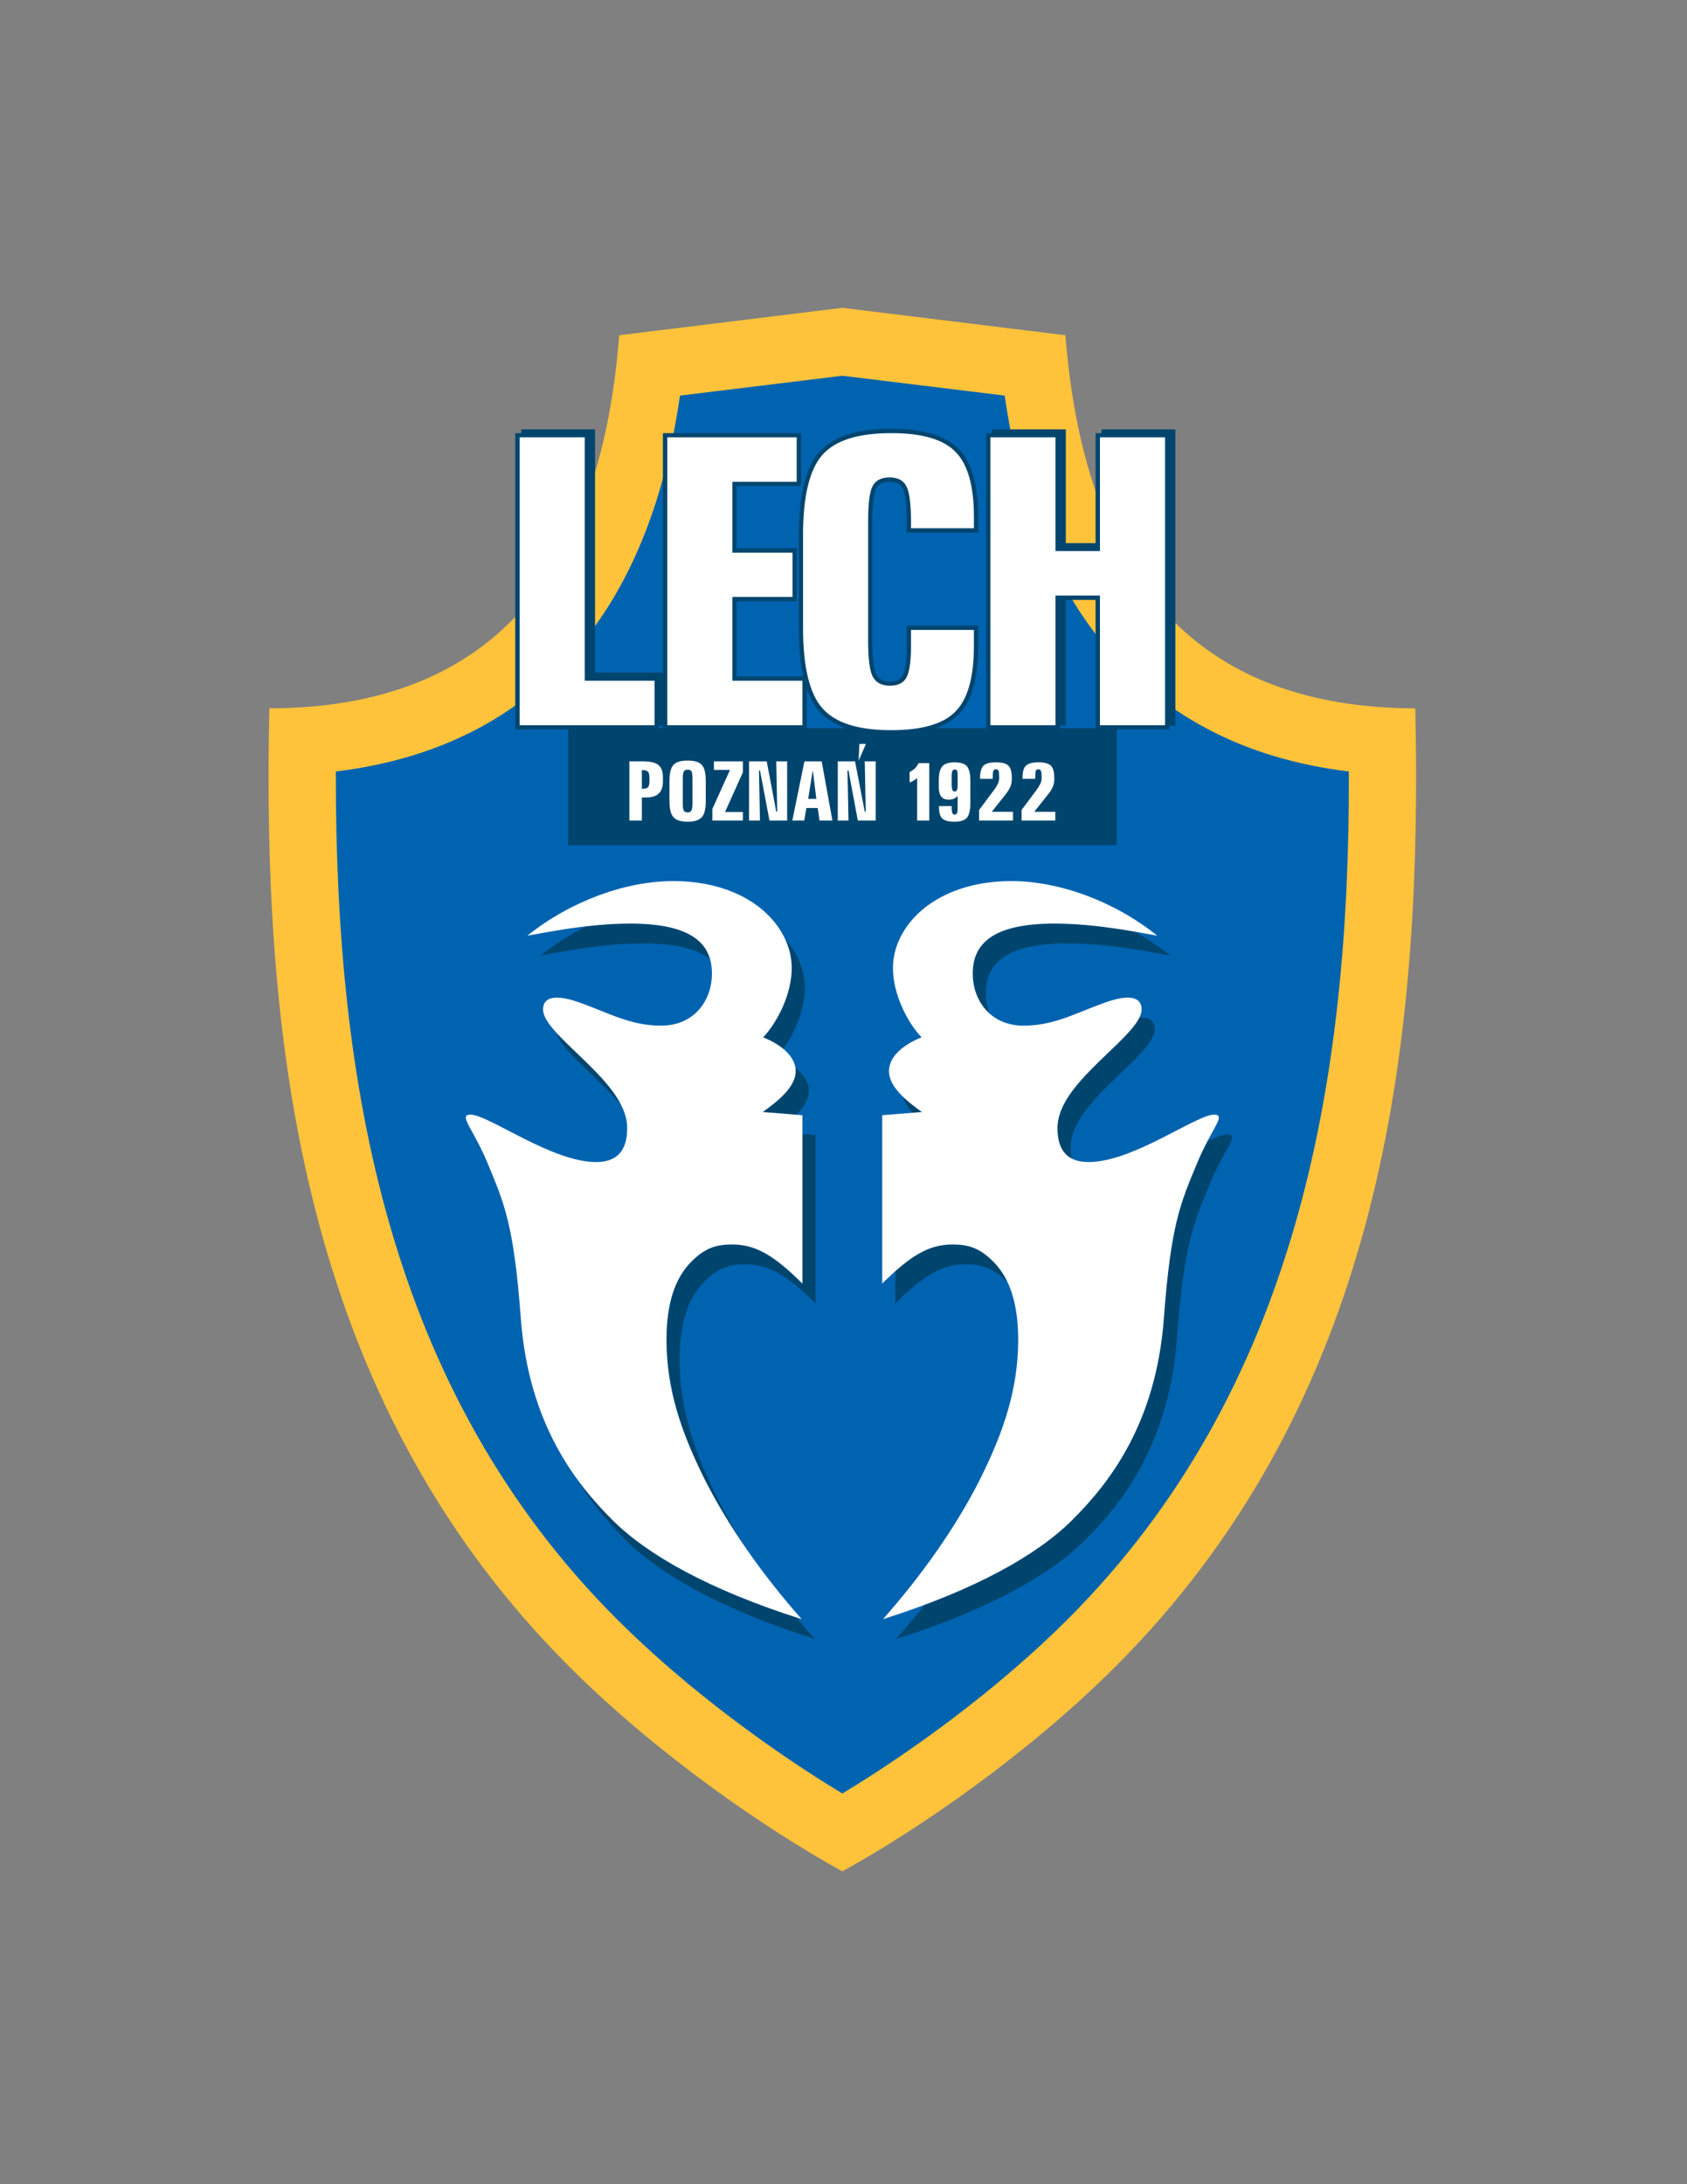 <?xml version="1.0" encoding="iso-8859-1"?>
<!-- Generator: Adobe Illustrator 24.0.1, SVG Export Plug-In . SVG Version: 6.00 Build 0)  -->
<svg version="1.1" id="Layer_1" xmlns="http://www.w3.org/2000/svg" xmlns:xlink="http://www.w3.org/1999/xlink" x="0px" y="0px"
	 viewBox="0 0 612 792" style="enable-background:new 0 0 612 792;" xml:space="preserve">
<rect x="0" y="0" width="612" height="792" fill="#808080" stroke="none"/>
<path style="fill:#FEC33B;" d="M386.504,121.56l-80.928-9.936l-80.928,9.936c-5.688,72.144-35.208,135.144-126.936,135.288
	c-0.144,7.704-0.288,16.344-0.288,24.552c0,109.944,16.632,230.472,109.008,322.848c31.536,31.536,71.136,58.896,99.144,74.304
	c28.008-15.408,67.608-42.768,99.144-74.304c92.376-92.376,109.008-212.904,109.008-322.848c0-8.208-0.144-16.848-0.288-24.552
	C421.712,256.704,392.192,193.704,386.504,121.56z"/>
<path style="fill:#0063B0;" d="M305.576,136.248c4.104,0.504,37.584,4.608,58.896,7.2c5.256,36.288,16.632,65.736,34.056,87.84
	c21.744,27.576,52.2,43.776,90.792,48.456c0.432,112.032-18.576,223.992-101.88,307.296c-26.064,26.064-57.528,48.6-81.864,63.288
	c-24.336-14.688-55.8-37.224-81.864-63.288c-83.448-83.448-102.096-195.12-101.88-307.296c38.592-4.68,69.048-20.88,90.792-48.456
	c17.424-22.104,28.8-51.552,34.056-87.84C267.992,140.856,301.472,136.752,305.576,136.248z"/>
<path style="fill:#00456E;" d="M399.608,155.688c0,0,0,0.504,0,1.368h-2.16c0,0,0,32.4,0,39.888h-10.8c0-2.88,0-41.256,0-41.256
	h-26.712v1.368h-2.16v106.992h-18.288c3.456-1.224,6.192-2.88,8.28-4.968c4.752-4.824,7.128-12.96,7.128-24.912v-7.344h-25.992
	v7.488c0,6.624-0.792,9.432-1.44,10.584c-0.504,0.936-1.584,2.232-4.608,2.232c-2.376,0-3.888-0.792-4.824-2.376
	c-0.72-1.296-1.584-4.536-1.584-12.312v-43.128c0-7.92,0.864-11.088,1.512-12.384c0.864-1.512,2.448-2.232,4.752-2.232
	c3.096,0,4.176,1.296,4.68,2.232c0.72,1.296,1.512,4.464,1.512,12.384v3.816h25.992v-5.616c0-11.664-2.448-20.016-7.128-24.768
	c-4.752-4.824-12.96-7.272-24.336-7.272c-12.456,0-21.24,2.808-26.208,8.352c-4.968,5.616-7.416,15.48-7.416,30.24v33.552
	c0,6.984,0.504,12.816,1.584,17.64H267.2V218.04c2.736,0,21.816,0,21.816,0v-19.224c0,0-19.08,0-21.816,0v-22.608
	c2.736,0,23.4,0,23.4,0v-19.152h-50.112v86.832h-24.624c0-2.952,0-88.2,0-88.2H189.08v1.368h-2.16V264.48h19.152v41.976H405.08
	V264.48h19.152v-1.368h2.16V155.688H399.608L399.608,155.688z M240.488,264.048h-1.512v-0.936h1.512V264.048L240.488,264.048z
	 M292.688,264.048v-14.256c1.152,3.312,2.664,6.048,4.464,8.136c2.376,2.664,5.688,4.68,9.72,6.12H292.688L292.688,264.048z
	 M384.488,263.112h2.16c0,0,0-37.512,0-45.576h10.8v46.512h-12.96V263.112z"/>
<path style="fill:#00456E;" d="M327.536,397.608c0.576,2.088,1.8,4.032,3.528,5.904l3.384-0.288
	C332,401.496,329.624,399.624,327.536,397.608z"/>
<path style="fill:#00456E;" d="M345.608,451.248c-7.2,0-12.96,2.736-20.808,9.648v11.736c10.368-10.296,16.992-14.184,25.56-14.184
	c5.616,0,9.792,1.224,14.832,6.264c0.144,0.144,0.288,0.36,0.504,0.576c-1.368-3.096-3.168-5.688-5.328-7.776
	C355.4,452.472,351.224,451.248,345.608,451.248z"/>
<path style="fill:#00456E;" d="M333.296,375c0.216,0.432,0.432,0.864,0.72,1.296c0.072,0,0.216-0.072,0.288-0.144
	C333.944,375.792,333.584,375.432,333.296,375z"/>
<path style="fill:#00456E;" d="M352.88,353.04c0,5.472,2.016,10.8,6.048,14.4c-0.864-2.304-1.296-4.68-1.296-7.2
	c0-10.584,6.912-18.144,29.592-18.144c15.84,0,31.32,3.384,37.368,4.392c-4.032-3.24-8.424-6.12-12.888-8.64
	c-7.632-1.368-18.36-2.952-29.232-2.952C359.792,334.896,352.88,342.456,352.88,353.04z"/>
<path style="fill:#00456E;" d="M445.256,411.36c-1.584,0-4.104,1.008-7.2,2.52c-1.152,2.16-2.448,4.68-3.672,7.632
	c-6.12,14.688-9.648,22.392-12.168,56.592c-2.88,38.16-19.8,59.688-33.264,73.08c-10.512,10.512-28.008,21.168-53.496,30.744
	c-3.312,4.176-6.768,8.352-10.368,12.384c33.84-10.728,56.16-23.472,68.616-35.928c13.464-13.392,30.384-34.92,33.264-73.08
	c2.52-34.2,6.12-41.904,12.168-56.592c3.744-8.856,7.776-14.256,7.776-16.2C446.912,411.648,446.264,411.36,445.256,411.36z"/>
<path style="fill:#00456E;" d="M400.256,383.424c-8.064,7.776-16.632,16.416-16.632,25.632c0,5.616,1.728,9.216,5.112,11.016
	c-0.216-1.152-0.36-2.376-0.36-3.816c0-9.216,8.64-17.928,16.632-25.632c7.2-6.84,13.896-12.96,13.896-17.352
	c0-2.448-1.224-4.32-5.04-4.32c-0.216,0-0.36,0.072-0.576,0.072C411.344,372.984,405.944,377.952,400.256,383.424z"/>
<path style="fill:#00456E;" d="M228.68,334.896c-5.472,0-10.944,0.432-15.984,1.008c-5.832,2.88-11.448,6.48-16.632,10.584
	c6.12-1.008,21.528-4.392,37.368-4.392c12.096,0,19.656,2.16,24.192,5.76C255.392,340.008,247.472,334.896,228.68,334.896z"/>
<path style="fill:#00456E;" d="M276.704,403.224l12.24,1.008c2.664-2.736,4.464-5.616,4.464-8.712c0-3.24-2.016-6.048-4.824-8.28
	c0,0.36,0.072,0.72,0.072,1.152C288.656,393.936,282.68,398.976,276.704,403.224z"/>
<path style="fill:#00456E;" d="M210.896,383.424c-3.24-3.096-6.408-6.12-8.928-8.784c1.152,4.248,7.272,9.792,13.68,15.984
	c3.384,3.24,6.84,6.624,9.72,10.152C222.344,394.656,216.512,388.824,210.896,383.424z"/>
<path style="fill:#00456E;" d="M276.848,376.152c2.592,1.08,5.184,2.448,7.272,4.176c4.176-5.688,7.848-14.112,7.848-22.104
	c0-6.192-2.448-12.456-7.2-17.784c1.656,3.456,2.448,6.984,2.448,10.584C287.216,360.6,281.888,370.824,276.848,376.152z"/>
<path style="fill:#00456E;" d="M209.24,536.136c5.616,9.36,12.024,16.56,17.712,22.248c12.456,12.456,34.776,25.2,68.688,35.928
	c-2.304-2.52-4.536-5.112-6.696-7.776c-32.832-10.656-54.504-23.112-66.744-35.352C218.024,547.008,213.56,542.112,209.24,536.136z"
	/>
<path style="fill:#00456E;" d="M270.296,458.448c8.568,0,15.192,3.888,25.56,14.184v-61.056l-4.752-0.36v54.216
	c-10.368-10.296-16.992-14.184-25.56-14.184c-5.616,0-9.792,1.224-14.76,6.264c-5.832,5.832-9,14.904-9,28.368
	c0,17.568,5.184,33.192,13.824,50.472c4.176,8.352,9.216,16.632,14.832,24.84c-3.672-5.832-7.056-11.736-10.008-17.64
	c-8.712-17.28-13.896-32.904-13.896-50.472c0-13.464,3.168-22.536,9-28.368C260.504,459.672,264.752,458.448,270.296,458.448z"/>
<path style="fill:#FFFFFF;" d="M228.32,276.072h5.04c2.592,0,4.464,0.432,5.544,1.368c1.08,0.864,1.584,2.376,1.584,4.464v1.44
	c0,2.016-0.504,3.456-1.512,4.392c-1.008,1.008-2.664,1.44-4.824,1.44h-1.296v8.352h-4.536V276.072L228.32,276.072z M232.856,279.24
	v6.768h0.432c0.864,0,1.44-0.216,1.8-0.576c0.36-0.432,0.504-1.152,0.504-2.16v-1.296c0-1.008-0.144-1.728-0.504-2.088
	c-0.36-0.432-0.936-0.648-1.8-0.648H232.856z"/>
<path style="fill:#FFFFFF;" d="M256.04,283.344v6.912c0,2.952-0.432,4.968-1.44,6.048c-0.936,1.08-2.664,1.656-5.112,1.656
	c-2.52,0-4.248-0.576-5.184-1.656c-1.008-1.08-1.44-3.096-1.44-6.048v-6.912c0-2.88,0.432-4.896,1.44-5.975
	c0.936-1.08,2.664-1.584,5.184-1.584c2.448,0,4.176,0.504,5.112,1.584C255.608,278.448,256.04,280.464,256.04,283.344
	L256.04,283.344z M251.216,282.408c0-1.44-0.144-2.304-0.36-2.736c-0.288-0.432-0.72-0.576-1.368-0.576
	c-0.72,0-1.152,0.216-1.368,0.576c-0.288,0.432-0.432,1.368-0.432,2.736v8.856c0,1.368,0.144,2.304,0.36,2.664
	c0.288,0.432,0.72,0.648,1.44,0.648c0.648,0,1.08-0.216,1.296-0.648c0.288-0.432,0.432-1.296,0.432-2.664V282.408z"/>
<polygon style="fill:#FFFFFF;" points="258.992,276.072 269.504,276.072 269.504,280.032 263.024,294.432 269.504,294.432 
	269.504,297.528 258.416,297.528 258.416,293.352 264.824,279.168 258.992,279.168 "/>
<polygon style="fill:#FFFFFF;" points="271.736,276.072 278.144,276.072 281.6,294.288 281.96,294.288 281.6,276.072 
	285.56,276.072 285.56,297.528 279.152,297.528 275.696,279.384 275.336,279.384 275.696,297.528 271.736,297.528 "/>
<path style="fill:#FFFFFF;" d="M291.824,276.072h6.264l3.888,21.455h-4.68l-0.648-4.536h-4.104l-0.792,4.536h-4.32L291.824,276.072
	L291.824,276.072z M294.776,279.744l-1.584,9.936h2.952l-1.224-9.936H294.776z"/>
<polygon style="fill:#FFFFFF;" points="303.92,276.072 310.184,276.072 313.712,294.288 314.072,294.288 313.712,276.072 
	317.672,276.072 317.672,297.528 311.192,297.528 307.808,279.384 307.448,279.384 307.808,297.528 303.92,297.528 "/>
<path style="fill:#FFFFFF;" d="M333.224,276.72h3.888v20.808h-4.392V282.12c-0.432,0.36-0.864,0.72-1.296,0.936
	c-0.432,0.288-0.936,0.504-1.44,0.648v-3.744c0.792-0.432,1.44-0.864,2.016-1.44C332.504,278.016,332.936,277.368,333.224,276.72z"
	/>
<path style="fill:#FFFFFF;" d="M352.016,283.128v8.064c0,2.52-0.432,4.32-1.224,5.328c-0.864,0.936-2.376,1.44-4.464,1.44
	c-2.16,0-3.6-0.36-4.464-1.152c-0.792-0.72-1.224-2.088-1.224-4.032v-0.504h4.608v0.504c0,1.08,0.072,1.8,0.288,2.088
	c0.144,0.36,0.432,0.504,0.792,0.504c0.432,0,0.72-0.216,0.864-0.576c0.144-0.36,0.216-1.008,0.216-2.016V288.6
	c-0.36,0.432-0.864,0.792-1.368,1.008c-0.504,0.216-1.08,0.36-1.8,0.36c-1.224,0-2.16-0.36-2.736-1.08
	c-0.648-0.72-0.936-1.944-0.936-3.6v-2.16c0-2.592,0.432-4.32,1.296-5.256c0.864-1.008,2.304-1.44,4.464-1.44
	c2.088,0,3.6,0.432,4.464,1.44C351.584,278.808,352.016,280.536,352.016,283.128L352.016,283.128z M347.408,281.544
	c0-1.08-0.072-1.728-0.216-2.088c-0.144-0.288-0.432-0.432-0.864-0.432c-0.36,0-0.648,0.144-0.792,0.504
	c-0.216,0.36-0.288,1.008-0.288,2.016v2.88c0,1.08,0.072,1.8,0.288,2.088c0.144,0.288,0.432,0.504,0.792,0.504
	c0.432,0,0.72-0.216,0.864-0.576c0.144-0.36,0.216-1.008,0.216-2.016V281.544z"/>
<path style="fill:#FFFFFF;" d="M367.064,282.048v0.36c0,0.936-0.144,1.8-0.432,2.664c-0.36,0.792-0.864,1.727-1.584,2.663
	l-5.256,6.624h7.704v3.168h-12.312v-3.816l5.328-7.128c0.648-0.792,1.08-1.584,1.44-2.304c0.36-0.72,0.504-1.368,0.504-1.872v-0.864
	c0-1.08-0.072-1.728-0.216-2.088c-0.216-0.36-0.504-0.504-0.936-0.504c-0.432,0-0.72,0.144-0.936,0.504
	c-0.144,0.36-0.216,1.08-0.216,2.088v0.864h-4.608v-0.36c0-2.088,0.432-3.6,1.224-4.392c0.864-0.864,2.376-1.224,4.536-1.224
	c2.16,0,3.672,0.36,4.536,1.224C366.632,278.448,367.064,279.888,367.064,282.048z"/>
<path style="fill:#FFFFFF;" d="M382.472,282.048v0.36c0,0.936-0.144,1.8-0.432,2.664c-0.36,0.792-0.864,1.727-1.584,2.663
	l-5.256,6.624h7.632v3.168h-12.24v-3.816l5.328-7.128c0.576-0.792,1.08-1.584,1.44-2.304c0.36-0.72,0.504-1.368,0.504-1.872v-0.864
	c0-1.08-0.072-1.728-0.288-2.088c-0.144-0.36-0.432-0.504-0.936-0.504c-0.36,0-0.72,0.144-0.864,0.504
	c-0.144,0.36-0.216,1.08-0.216,2.088v0.864h-4.608v-0.36c0-2.088,0.36-3.6,1.224-4.392c0.864-0.864,2.376-1.224,4.536-1.224
	c2.16,0,3.672,0.36,4.536,1.224C382.04,278.448,382.472,279.888,382.472,282.048z"/>
<polygon style="fill:#FFFFFF;" points="311.768,269.736 311.48,275.856 314.144,269.736 "/>
<polygon style="fill:#FFFFFF;" points="188.504,158.568 212.12,158.568 212.12,246.84 237.464,246.84 237.464,262.968 
	188.504,262.968 "/>
<polygon style="fill:#FFFFFF;" points="242.072,158.568 289.016,158.568 289.016,174.696 265.688,174.696 265.688,200.4 
	287.504,200.4 287.504,216.456 265.688,216.456 265.688,246.84 291.104,246.84 291.104,262.968 242.072,262.968 "/>
<path style="fill:#FFFFFF;" d="M353.312,187.512v4.032h-22.824v-2.232c0-6.696-0.576-11.016-1.728-13.104
	c-1.152-2.088-3.168-3.096-6.048-3.096c-2.952,0-4.968,1.008-6.12,3.096c-1.152,2.088-1.656,6.408-1.656,13.104v43.128
	c0,6.552,0.576,10.944,1.728,13.032c1.224,2.16,3.312,3.168,6.192,3.168c2.88,0,4.824-0.936,5.976-2.952
	c1.08-1.944,1.656-5.76,1.656-11.376v-5.904h22.824v5.76c0,11.376-2.232,19.368-6.696,23.832c-4.392,4.536-12.24,6.768-23.328,6.768
	c-12.024,0-20.304-2.664-24.912-7.92c-4.68-5.256-7.056-14.976-7.056-29.232v-33.552c0-14.184,2.376-23.904,7.056-29.16
	c4.68-5.256,12.96-7.848,25.056-7.848c11.016,0,18.792,2.232,23.184,6.768C351.08,168.288,353.312,176.208,353.312,187.512z"/>
<polygon style="fill:#FFFFFF;" points="359.288,158.568 382.904,158.568 382.904,199.824 399.032,199.824 399.032,158.568 
	422.648,158.568 422.648,262.968 399.032,262.968 399.032,215.952 382.904,215.952 382.904,262.968 359.288,262.968 "/>
<path style="fill:#FFFFFF;" d="M320.048,404.376v61.056c10.368-10.296,16.992-14.184,25.56-14.184c5.616,0,9.792,1.224,14.76,6.264
	c5.832,5.832,9,14.904,9,28.368c0,17.568-5.184,33.192-13.824,50.472c-8.784,17.424-21.096,34.776-35.208,50.76
	c33.84-10.728,56.16-23.472,68.616-35.928c13.464-13.392,30.384-34.92,33.264-73.08c2.52-34.2,6.048-41.904,12.168-56.592
	c3.672-8.856,7.776-14.256,7.776-16.2c0-0.864-0.648-1.152-1.656-1.152c-6.552,0-29.448,17.208-45.576,17.208
	c-7.488,0-11.304-3.96-11.304-12.312c0-9.216,8.568-17.856,16.632-25.632c7.128-6.84,13.896-12.96,13.896-17.352
	c0-2.448-1.296-4.32-5.04-4.32c-3.528,0-7.56,1.44-13.248,3.672c-7.56,2.952-14.832,6.48-24.552,6.48
	c-12.096,0-18.432-9.216-18.432-18.864c0-10.584,6.912-18.144,29.592-18.144c15.84,0,31.248,3.384,37.368,4.392
	c-15.84-12.672-35.784-19.8-52.92-19.8c-27.504,0-42.984,16.056-42.984,31.536c0,9.576,5.328,19.8,10.368,25.128
	c-5.976,2.376-11.808,6.624-11.808,12.24c0,5.544,5.976,10.584,11.952,14.832L320.048,404.376z"/>
<path style="fill:#FFFFFF;" d="M291.104,404.376v61.056c-10.368-10.296-16.992-14.184-25.56-14.184
	c-5.616,0-9.792,1.224-14.76,6.264c-5.832,5.832-9,14.904-9,28.368c0,17.568,5.184,33.192,13.824,50.472
	c8.784,17.424,21.096,34.776,35.208,50.76c-33.84-10.728-56.16-23.472-68.616-35.928c-13.464-13.392-30.384-34.92-33.264-73.08
	c-2.52-34.2-6.048-41.904-12.168-56.592c-3.672-8.856-7.776-14.256-7.776-16.2c0-0.864,0.648-1.152,1.656-1.152
	c6.552,0,29.448,17.208,45.576,17.208c7.488,0,11.304-3.96,11.304-12.312c0-9.216-8.568-17.856-16.632-25.632
	c-7.128-6.84-13.896-12.96-13.896-17.352c0-2.448,1.296-4.32,5.04-4.32c3.528,0,7.56,1.44,13.248,3.672
	c7.56,2.952,14.832,6.48,24.552,6.48c12.096,0,18.432-9.216,18.432-18.864c0-10.584-6.912-18.144-29.592-18.144
	c-15.84,0-31.248,3.384-37.368,4.392c15.84-12.672,35.784-19.8,52.92-19.8c27.504,0,42.984,16.056,42.984,31.536
	c0,9.576-5.328,19.8-10.368,25.128c5.976,2.376,11.808,6.624,11.808,12.24c0,5.544-5.976,10.584-11.952,14.832L291.104,404.376z"/>
</svg>
